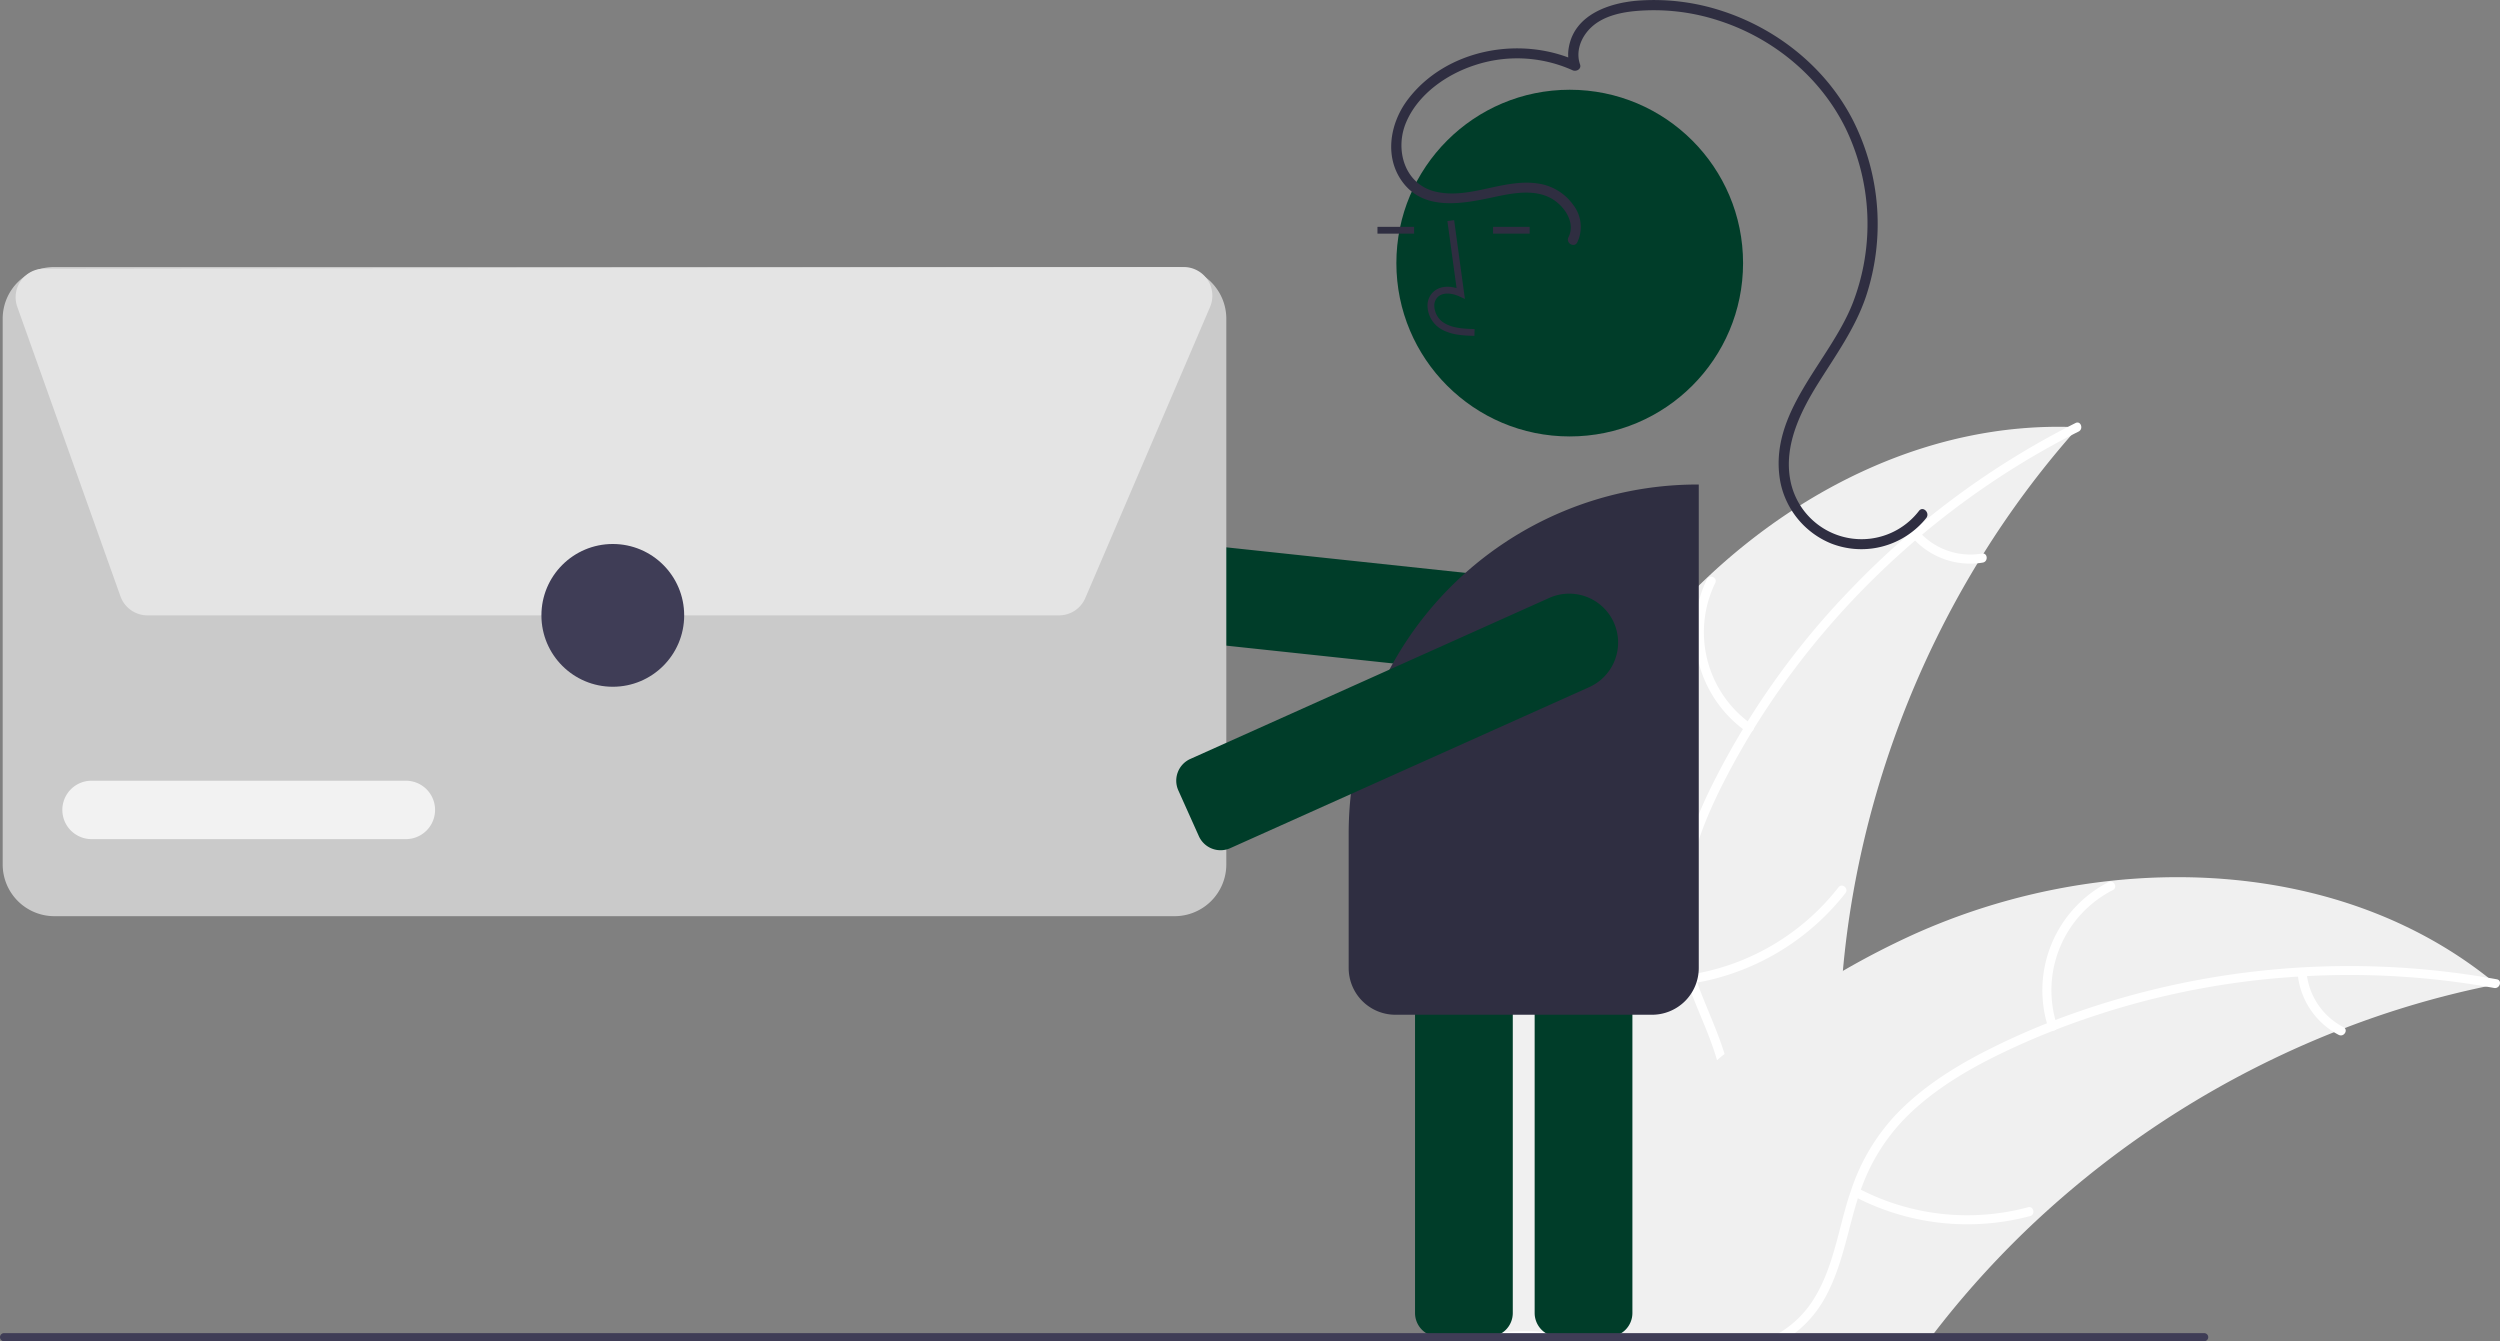 <svg xmlns="http://www.w3.org/2000/svg" data-name="Layer 1" width="735.52" height="394.618" viewBox="0 0 735.52 394.618" xmlns:xlink="http://www.w3.org/1999/xlink"><rect x="0" y="0" width="735.52" height="394.618" fill="#808080" stroke="none"/><path d="M843.68,378.389c-.71.79-1.41,1.58-2.1,2.38l-.01.01a270.642,270.642,0,0,0-25.76,34.77c-.6.95-1.19,1.91-1.77,2.87a280.854,280.854,0,0,0-36.5,96.59c-.01.06-.02.11-.03.17q-2.04,11.505-3.08,23.16-.825,9.045-1.02,18.14c-.56,25.38,1.47,53.66-15.04,72.94-6.2,7.24-14.45,12.3-23.47,15.49a72.139,72.139,0,0,1-8.3,2.38H682.48c-.6-.08-1.2-.17-1.81-.26-3.71-.55-7.41-1.16-11.11-1.77l-.21-.03-.53.17-3.22,1.05c0-.1-.01-.2-.01-.3-.01-.18-.02-.37-.02-.55q-.015-.345-.03-.69c-.01-.23-.02-.45-.02-.68-.02-.38-.04-.77-.04-1.16-2.14-59.42,3.94-120.89,32.4-173.02a191.854,191.854,0,0,1,36.65-47.45c29.1-27.41,66.64-45.21,106.11-44.31C841.65,378.309,842.66,378.339,843.68,378.389Z" transform="translate(-232.24 -252.691)" fill="#f0f0f0"/><path d="M843.793,379.651c-44.286,22.27-81.745,58.832-104.364,103.024-4.89,9.554-9.019,19.672-10.713,30.323-1.694,10.656-.208,20.746,3.595,30.774,3.477,9.167,8.094,18.142,9.282,27.994,1.252,10.385-2.408,20.179-9.165,28.019-8.268,9.592-19.489,15.641-30.667,21.175-12.412,6.145-25.401,12.33-34.074,23.548-1.051,1.359-3.098-.351-2.049-1.708,15.089-19.517,41.424-23.592,59.461-39.415,8.417-7.384,14.659-17.348,14.055-28.887-.528-10.09-5.282-19.349-8.883-28.601-3.78-9.714-5.751-19.513-4.636-29.959,1.141-10.685,4.883-20.986,9.507-30.623a231.244,231.244,0,0,1,41.508-59.166,242.579,242.579,0,0,1,66.235-49.007c1.53-.769,2.427,1.745.907,2.509Z" transform="translate(-232.24 -252.691)" fill="#fff"/><path d="M746.024,467.924a35.76,35.76,0,0,1-11.568-44.838c.755-1.542,3.186-.441,2.43,1.102A33.113,33.113,0,0,0,747.732,465.874c1.408.982-.308,3.026-1.708,2.049Z" transform="translate(-232.24 -252.691)" fill="#fff"/><path d="M729.937,539.357a68.925,68.925,0,0,0,43.203-25.624c1.056-1.355,3.103.354,2.049,1.708a71.693,71.693,0,0,1-45.011,26.573c-1.698.273-1.93-2.385-.241-2.657Z" transform="translate(-232.24 -252.691)" fill="#fff"/><path d="M797.147,409.416a20.242,20.242,0,0,0,18.201,6.137c1.694-.295,1.924,2.364.241,2.657a22.683,22.683,0,0,1-20.15-6.744,1.379,1.379,0,0,1-.171-1.879,1.341,1.341,0,0,1,1.879-.171Z" transform="translate(-232.24 -252.691)" fill="#fff"/><path d="M966.71,542.279c-1.05.21-2.08.41-3.13.65-.01,0-.03.01-.04.01a267.165,267.165,0,0,0-41.46,12.23l-.01.01c-1.05.38-2.11.79-3.14,1.2h-.01a281.147,281.147,0,0,0-87.25,55.13c-.05.05-.1.09-.15.14-.01.02-.03.03-.04.04-.03.03-.07.06-.1.09a274.075,274.075,0,0,0-28,30.4q-1.065,1.35-2.13,2.73c-.62.79-1.23,1.58-1.85,2.38h-135c.22-.32.47-.65.69-.97,0-.01.01-.01.01-.02.16-.23.32-.45.45-.67.01-.01.02-.02.02-.03.05-.06.1-.13.14-.17.11-.19.24-.35.34-.52a.427.427,0,0,0,.06-.08c2.39-3.36,4.79-6.72,7.25-10.06v-.01a.18.18,0,0,0,.04-.05c.01-.02.01-.02.03-.03,18.79-25.58,39.87-49.81,63.97-70.07.72-.61,1.45-1.24,2.22-1.83a260.743,260.743,0,0,1,34.78-24.42c.01-.01.02-.01.03-.02q10.035-5.82,20.67-10.67a191.587,191.587,0,0,1,57.74-15.79c.07-.01.13-.01.2-.02.05-.01.1-.01.15-.02,39.67-4.3,80.27,4.11,111.17,28.54C965.15,541.009,965.92,541.629,966.71,542.279Z" transform="translate(-232.24 -252.691)" fill="#f0f0f0"/><path d="M689.75,644.909c4.98.56,9.96,1.46,14.95,2.38h-18.2c-1.94-.16-3.88-.26-5.83-.26a54.108,54.108,0,0,0-6.23.26h-10.04c0,.01-.01.01-.01.02v-.02a1.243,1.243,0,0,1,.7-.97,1.092,1.092,0,0,1,.27-.11c.08-.02.15-.04.23-.06,1.08-.29,2.15-.54,3.23-.75.25-.05.49-.1.74-.14.72-.14,1.44-.25,2.15-.35A71.191,71.191,0,0,1,689.75,644.909Z" transform="translate(-232.24 -252.691)" fill="#fff"/><path d="M966.04,543.359c-.82-.15-1.64-.29-2.46-.43a238.503,238.503,0,0,0-52.59-3.06q-1.335.06-2.67.15a236.642,236.642,0,0,0-71.23,15.61.031.031,0,0,1-.02.01,7.327,7.327,0,0,0-.73.29h-.01q-7.95,3.12-15.65,6.85c-9.65,4.69-19.04,10.28-26.81,17.77a57.035,57.035,0,0,0-14.15,22.16c-.31.83-.6,1.68-.88,2.53-.21.68-.42,1.36-.62,2.04-2.75,9.41-4.46,19.36-9.45,27.94a33.586,33.586,0,0,1-8.47,9.69,37.302,37.302,0,0,1-3.47,2.38h-5.93a36.095,36.095,0,0,0,4.73-2.38,30.012,30.012,0,0,0,9.55-8.98c5.65-8.37,7.43-18.63,10.13-28.18.46-1.62.95-3.2,1.5-4.76a59.827,59.827,0,0,1,12.83-21.95c7.35-7.85,16.54-13.82,26.03-18.73,6.1-3.15,12.38-6,18.79-8.55.83-.33,1.66-.66,2.5-.98a243.452,243.452,0,0,1,127.4-12.4c.83.13,1.65.28,2.47.43C968.51,541.119,967.71,543.659,966.04,543.359Z" transform="translate(-232.24 -252.691)" fill="#fff"/><path d="M834.832,554.974A35.76,35.76,0,0,1,852.592,512.209c1.531-.777,2.809,1.565,1.277,2.343a33.113,33.113,0,0,0-16.439,39.814c.532,1.632-2.068,2.23-2.597.608Z" transform="translate(-232.24 -252.691)" fill="#fff"/><path d="M778.98,602.324a68.925,68.925,0,0,0,49.923,5.552c1.659-.447,2.265,2.151.608,2.597a71.693,71.693,0,0,1-51.938-5.883c-1.52-.804-.105-3.066,1.407-2.266Z" transform="translate(-232.24 -252.691)" fill="#fff"/><path d="M910.877,539.038a20.242,20.242,0,0,0,10.838,15.858c1.53.785.113,3.046-1.407,2.266a22.683,22.683,0,0,1-12.028-17.516,1.379,1.379,0,0,1,.995-1.603,1.341,1.341,0,0,1,1.603.995Z" transform="translate(-232.24 -252.691)" fill="#fff"/><path d="M691.287,453.053a14.618,14.618,0,0,1-1.553-.083L574.753,440.693a6.999,6.999,0,0,1-6.217-7.704l1.62-15.173.017.002a7.008,7.008,0,0,1,7.633-5.722l114.981,12.277a14.381,14.381,0,0,1-1.5,28.68Z" transform="translate(-232.24 -252.691)" fill="#003d29"/><path d="M705.506,645.989H690.747a7.008,7.008,0,0,1-7-7V515.974a7.008,7.008,0,0,1,7-7h14.76a7.008,7.008,0,0,1,7,7V638.989A7.008,7.008,0,0,1,705.506,645.989Z" transform="translate(-232.24 -252.691)" fill="#003d29"/><path d="M670.314,645.989H655.554a7.008,7.008,0,0,1-7-7V515.974a7.008,7.008,0,0,1,7-7H670.314a7.008,7.008,0,0,1,7,7V638.989A7.008,7.008,0,0,1,670.314,645.989Z" transform="translate(-232.24 -252.691)" fill="#003d29"/><circle cx="461.823" cy="77.405" r="51" fill="#003d29"/><path d="M666.026,351.505c-3.306-.092-7.42-.207-10.59-2.522a8.133,8.133,0,0,1-3.2-6.073,5.471,5.471,0,0,1,1.86-4.493c1.656-1.399,4.073-1.727,6.678-.961l-2.699-19.726,1.981-.271,3.173,23.19-1.655-.759c-1.918-.88-4.552-1.328-6.188.055a3.515,3.515,0,0,0-1.153,2.896,6.147,6.147,0,0,0,2.381,4.528c2.467,1.802,5.746,2.034,9.466,2.138Z" transform="translate(-232.24 -252.691)" fill="#2f2e41"/><rect x="405.264" y="66.74" width="10.772" height="2" fill="#2f2e41"/><rect x="439.264" y="66.74" width="10.772" height="2" fill="#2f2e41"/><path d="M577.83,522.239H248.231a15.218,15.218,0,0,1-15.201-15.201V346.44A15.218,15.218,0,0,1,248.231,331.239H577.83a15.218,15.218,0,0,1,15.201,15.201V507.038A15.218,15.218,0,0,1,577.83,522.239Z" transform="translate(-232.24 -252.691)" fill="#cacaca"/><path d="M543.802,433.739H275.622a8.447,8.447,0,0,1-7.94-5.599L237.329,342.983a8.43,8.43,0,0,1,7.928-11.26l335.229-.468h.012a8.43,8.43,0,0,1,7.748,11.75l-.459-.197.459.197-36.696,85.625A8.419,8.419,0,0,1,543.802,433.739Z" transform="translate(-232.24 -252.691)" fill="#e4e4e4"/><path d="M351.65,499.567H259.174a8.591,8.591,0,0,1,0-17.183h92.476a8.591,8.591,0,0,1,0,17.183Z" transform="translate(-232.24 -252.691)" fill="#f2f2f2"/><path d="M718.294,551.239H642.767a13.752,13.752,0,0,1-13.736-13.736V497.739a102.616,102.616,0,0,1,102.5-102.5h.5V537.503A13.752,13.752,0,0,1,718.294,551.239Z" transform="translate(-232.24 -252.691)" fill="#2f2e41"/><path d="M591.343,502.837a7.017,7.017,0,0,1-6.389-4.139l-6.041-13.466a7.008,7.008,0,0,1,3.522-9.251l105.505-47.33a14.38,14.38,0,1,1,11.771,26.24L594.206,502.22A6.939,6.939,0,0,1,591.343,502.837Z" transform="translate(-232.24 -252.691)" fill="#003d29"/><path d="M696.289,324a10.578,10.578,0,0,0-1.169-10.998,15.414,15.414,0,0,0-10.549-6.342c-10.092-1.453-19.884,4.738-29.911,2.431-9.172-2.11-12.117-12.301-8.755-20.331,3.471-8.29,11.811-14.129,20.119-16.857a39.705,39.705,0,0,1,28.88,1.457c1.078.501,2.671-.345,2.204-1.694-1.385-3.99.361-8.224,3.354-10.994,3.333-3.086,8.117-4.241,12.514-4.692a61.288,61.288,0,0,1,24.721,2.7c16.128,5.129,30.099,16.575,37.576,31.837A64.652,64.652,0,0,1,777.35,341.821c-6.804,17.399-25.08,32.274-21.314,52.688a24.765,24.765,0,0,0,14.93,18.076,24.407,24.407,0,0,0,23.539-3.192,23.942,23.942,0,0,0,4.449-4.29c1.187-1.497-.922-3.634-2.121-2.121a21.32,21.32,0,0,1-38.013-9.899c-1.514-9.832,3.222-19.42,8.269-27.508,5.186-8.31,10.917-16.192,14.103-25.556a67.704,67.704,0,0,0-3.684-51.725c-7.788-15.375-22.018-26.893-38.297-32.275a64.284,64.284,0,0,0-25.012-3.15c-8.479.66-18.613,4.077-20.375,13.632a11.606,11.606,0,0,0,.389,5.961l2.204-1.694c-16.593-7.718-38.681-3.735-49.993,11.211-5.396,7.13-7.058,17.362-1.163,24.754,6.476,8.121,17.734,5.814,26.493,3.945,5.514-1.176,12.168-2.521,17.292.628,3.58,2.2,6.786,6.963,4.652,11.177-.87,1.718,1.717,3.239,2.59,1.514Z" transform="translate(-232.24 -252.691)" fill="#2f2e41"/><path d="M881.92,646.099a1.187,1.187,0,0,1-1.19,1.19H233.43a1.19,1.19,0,0,1,0-2.38h647.3A1.187,1.187,0,0,1,881.92,646.099Z" transform="translate(-232.24 -252.691)" fill="#3f3d56"/><circle cx="180.29" cy="181.048" r="21" fill="#3f3d56"/></svg>